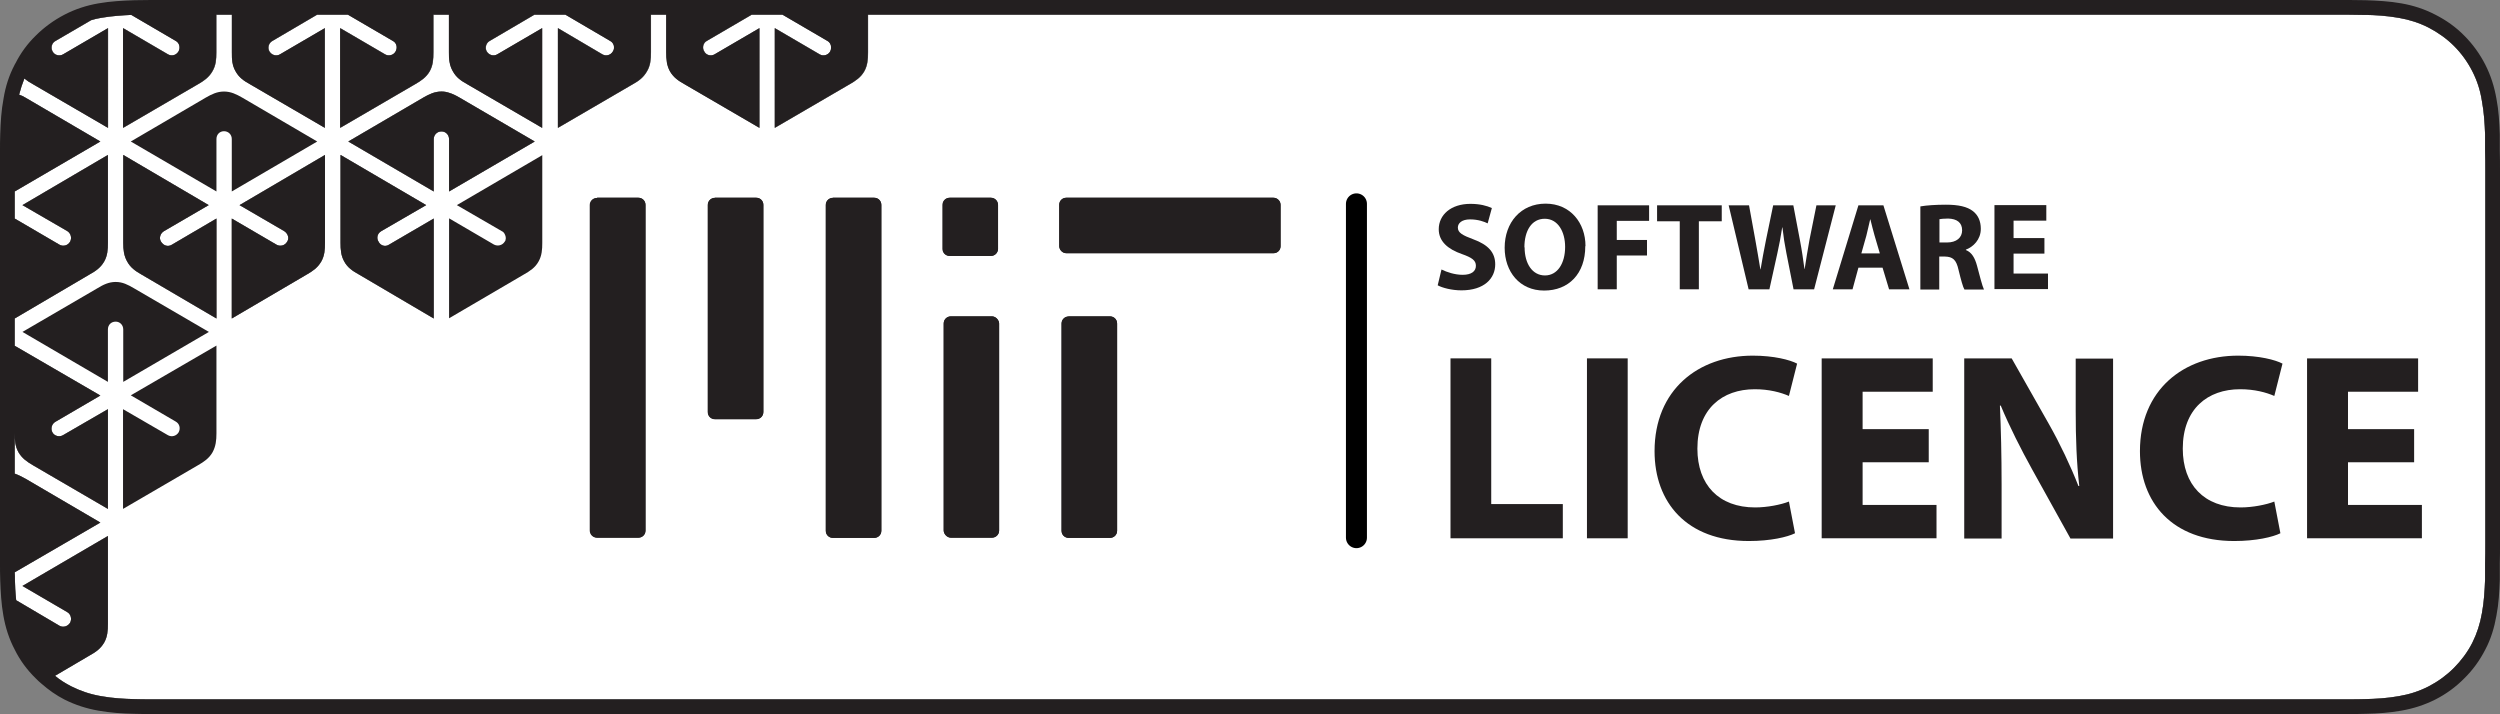 <?xml version="1.0" encoding="UTF-8"?>
<svg id="Artwork" xmlns="http://www.w3.org/2000/svg" viewBox="0 0 119.08 34.01">
  <rect x="0" y="0" width="119.08" height="34.01" fill="#808080" stroke="none"/>
  <defs>
    <style>
      .cls-1 {
        fill: #fff;
      }

      .cls-2 {
        fill: #231f20;
      }

      .cls-3 {
        fill: none;
        stroke: #000;
        stroke-linecap: round;
        stroke-miterlimit: 10;
      }
    </style>
  </defs>
  <path class="cls-2" d="M118.37,7.19v-.79c-.02-.5-.05-1.05-.15-1.58-.08-.52-.23-.98-.46-1.43-.23-.45-.52-.85-.87-1.2s-.76-.64-1.2-.87c-.45-.23-.91-.38-1.43-.47-.57-.1-1.15-.13-1.59-.14h-.14c-.21,0-.43-.01-.64-.01H41.35v1.79c0,.33-.02,.63-.18,.91-.16,.28-.41,.45-.69,.61l-3.57,2.08V1.34l2.14,1.25c.17,.1,.4,.04,.5-.14,.09-.18,.04-.41-.13-.5l-2.14-1.25h-1.47l-2.14,1.25c-.17,.09-.23,.33-.12,.5,.09,.18,.32,.24,.49,.14l2.14-1.25V6.09l-3.57-2.08c-.29-.16-.52-.32-.69-.61-.16-.29-.18-.58-.18-.91V.7h-.73v1.79c0,.33-.02,.63-.19,.91-.16,.28-.38,.45-.67,.61l-3.57,2.08V1.34l2.12,1.25c.18,.1,.39,.04,.5-.14,.11-.17,.05-.41-.13-.5l-2.13-1.25h-1.48l-2.13,1.25c-.17,.09-.24,.33-.14,.5,.11,.18,.33,.24,.5,.14l2.14-1.25V6.09l-3.57-2.08c-.29-.16-.52-.32-.68-.61-.17-.29-.19-.58-.19-.91V.7h-.74v1.79c0,.33-.02,.63-.18,.91-.16,.28-.41,.45-.69,.61l-3.57,2.08V1.34l2.14,1.25c.17,.1,.4,.04,.5-.14,.1-.18,.05-.41-.13-.5l-2.14-1.25h-1.47l-2.13,1.25c-.18,.1-.24,.33-.14,.5,.11,.18,.33,.24,.5,.14l2.14-1.25V6.09l-3.57-2.08c-.29-.16-.52-.32-.68-.61-.17-.29-.18-.58-.18-.91V.7h-.74v1.79c0,.33-.02,.63-.19,.91-.16,.28-.4,.45-.68,.61l-3.57,2.08V1.34l2.14,1.25c.18,.1,.39,.04,.5-.14,.1-.18,.04-.41-.13-.5L6.26,.71c-.41,.02-.93,.05-1.44,.14-.16,.03-.32,.06-.47,.11h0l-1.7,.99c-.18,.09-.24,.33-.14,.5,.09,.18,.33,.24,.5,.14l2.14-1.25V6.09L1.57,4.01c-.15-.08-.29-.17-.41-.27-.1,.25-.18,.5-.25,.77,.1,.03,.2,.08,.3,.14l3.57,2.09L.7,9.12v1.29l2.14,1.25c.17,.09,.39,.04,.5-.15,.09-.17,.04-.39-.13-.5l-2.14-1.24,4.07-2.39v4.18c0,.33-.02,.62-.18,.9-.17,.29-.4,.45-.69,.61L.7,15.17v1.3l4.08,2.37-2.14,1.25c-.18,.1-.24,.34-.14,.51,.09,.17,.33,.23,.5,.13l2.14-1.24v4.75l-3.57-2.08c-.29-.17-.52-.33-.69-.62-.16-.29-.18-.57-.18-.91v1.93c.17,.06,.33,.14,.51,.24l3.57,2.09L.7,27.26c.01,.11,.01,.22,.01,.34,0,.28,.02,.63,.06,.99l2.07,1.22c.17,.09,.39,.03,.5-.15,.09-.17,.04-.4-.13-.5l-2.14-1.25,4.07-2.38v4.18c0,.32-.02,.62-.18,.9-.17,.29-.4,.45-.69,.61l-1.65,.97c.24,.2,.5,.36,.77,.5,.44,.22,.9,.38,1.43,.47,.55,.1,1.11,.13,1.59,.14,.26,.01,.51,.01,.77,.01H111.89c.26,0,.52,0,.77-.01,.48-.01,1.05-.04,1.6-.14,.53-.09,.98-.24,1.43-.47,.44-.23,.84-.52,1.19-.87,.35-.35,.65-.75,.88-1.2,.22-.44,.37-.9,.46-1.42,.1-.53,.13-1.09,.15-1.61v-.76c.01-.31,.01-.62,.01-.93V8.11c0-.31,0-.61-.01-.92ZM10.31,15.17l-3.58-2.1c-.28-.16-.51-.32-.67-.61-.16-.28-.19-.57-.19-.9V7.38l4.07,2.39-2.13,1.24c-.17,.1-.25,.33-.14,.5,.11,.19,.33,.26,.51,.15l2.13-1.25v4.76Zm5.17-3.61c0,.33-.02,.62-.18,.9-.17,.29-.4,.45-.68,.61l-3.58,2.1v-4.76l2.14,1.25c.17,.09,.39,.04,.5-.15,.11-.17,.03-.39-.14-.5l-2.13-1.24,4.07-2.39v4.18Zm5.18,3.61l-3.57-2.1c-.29-.16-.53-.32-.69-.61-.16-.28-.18-.57-.18-.9V7.38l4.08,2.39-2.14,1.24s-.06,.04-.08,.06c-.12,.12-.14,.3-.05,.44,.09,.19,.32,.26,.49,.15l2.14-1.25v4.76Zm.37-8.91c-.21,0-.37,.16-.37,.37v2.49l-4.07-2.38,3.57-2.09c.28-.16,.54-.29,.87-.29,.13,0,.24,.02,.36,.06,.17,.05,.33,.13,.5,.23l3.58,2.09-4.08,2.38v-2.49c0-.21-.16-.37-.36-.37Z"/>
  <path class="cls-1" d="M118.37,7.19v-.79c-.02-.5-.05-1.05-.15-1.58-.08-.52-.23-.98-.46-1.43-.23-.45-.52-.85-.87-1.2s-.76-.64-1.2-.87c-.45-.23-.91-.38-1.43-.47-.57-.1-1.15-.13-1.59-.14h-.14c-.21,0-.43-.01-.64-.01H41.35v1.79c0,.33-.02,.63-.18,.91-.16,.28-.41,.45-.69,.61l-3.57,2.08V1.34l2.14,1.25c.17,.1,.4,.04,.5-.14,.09-.18,.04-.41-.13-.5l-2.14-1.25h-1.47l-2.14,1.25c-.17,.09-.23,.33-.12,.5,.09,.18,.32,.24,.49,.14l2.14-1.25V6.09l-3.57-2.08c-.29-.16-.52-.32-.69-.61-.16-.29-.18-.58-.18-.91V.7h-.73v1.79c0,.33-.02,.63-.19,.91-.16,.28-.38,.45-.67,.61l-3.57,2.08V1.34l2.12,1.25c.18,.1,.39,.04,.5-.14,.11-.17,.05-.41-.13-.5l-2.13-1.25h-1.48l-2.13,1.25c-.17,.09-.24,.33-.14,.5,.11,.18,.33,.24,.5,.14l2.14-1.25V6.09l-3.57-2.08c-.29-.16-.52-.32-.68-.61-.17-.29-.19-.58-.19-.91V.7h-.74v1.79c0,.33-.02,.63-.18,.91-.16,.28-.41,.45-.69,.61l-3.57,2.08V1.34l2.14,1.25c.17,.1,.4,.04,.5-.14,.1-.18,.05-.41-.13-.5l-2.14-1.25h-1.47l-2.13,1.25c-.18,.1-.24,.33-.14,.5,.11,.18,.33,.24,.5,.14l2.14-1.25V6.09l-3.57-2.08c-.29-.16-.52-.32-.68-.61-.17-.29-.18-.58-.18-.91V.7h-.74v1.79c0,.33-.02,.63-.19,.91-.16,.28-.4,.45-.68,.61l-3.57,2.08V1.34l2.14,1.25c.18,.1,.39,.04,.5-.14,.1-.18,.04-.41-.13-.5L6.26,.71c-.41,.02-.93,.05-1.44,.14-.16,.03-.32,.06-.47,.11h0l-1.7,.99c-.18,.09-.24,.33-.14,.5,.09,.18,.33,.24,.5,.14l2.14-1.25V6.09L1.57,4.01c-.15-.08-.29-.17-.41-.27-.1,.25-.18,.5-.25,.77,.1,.03,.2,.08,.3,.14l3.57,2.09L.7,9.12v1.29l2.14,1.25c.17,.09,.39,.04,.5-.15,.09-.17,.04-.39-.13-.5l-2.14-1.24,4.07-2.39v4.18c0,.33-.02,.62-.18,.9-.17,.29-.4,.45-.69,.61L.7,15.17v1.3l4.08,2.37-2.14,1.25c-.18,.1-.24,.34-.14,.51,.09,.17,.33,.23,.5,.13l2.14-1.24v4.75l-3.57-2.08c-.29-.17-.52-.33-.69-.62-.16-.29-.18-.57-.18-.91v1.93c.17,.06,.33,.14,.51,.24l3.57,2.09L.7,27.26c.01,.11,.01,.22,.01,.34,0,.28,.02,.63,.06,.99l2.07,1.22c.17,.09,.39,.03,.5-.15,.09-.17,.04-.4-.13-.5l-2.14-1.25,4.07-2.38v4.18c0,.32-.02,.62-.18,.9-.17,.29-.4,.45-.69,.61l-1.65,.97c.24,.2,.5,.36,.77,.5,.44,.22,.9,.38,1.43,.47,.55,.1,1.11,.13,1.59,.14,.26,.01,.51,.01,.77,.01H111.89c.26,0,.52,0,.77-.01,.48-.01,1.05-.04,1.6-.14,.53-.09,.98-.24,1.43-.47,.44-.23,.84-.52,1.19-.87,.35-.35,.65-.75,.88-1.2,.22-.44,.37-.9,.46-1.42,.1-.53,.13-1.09,.15-1.61v-.76c.01-.31,.01-.62,.01-.93V8.11c0-.31,0-.61-.01-.92ZM10.31,15.17l-3.58-2.1c-.28-.16-.51-.32-.67-.61-.16-.28-.19-.57-.19-.9V7.38l4.07,2.39-2.13,1.24c-.17,.1-.25,.33-.14,.5,.11,.19,.33,.26,.51,.15l2.13-1.25v4.76Zm5.17-3.61c0,.33-.02,.62-.18,.9-.17,.29-.4,.45-.68,.61l-3.58,2.1v-4.76l2.14,1.25c.17,.09,.39,.04,.5-.15,.11-.17,.03-.39-.14-.5l-2.13-1.24,4.07-2.39v4.18Zm5.18,3.61l-3.57-2.1c-.29-.16-.53-.32-.69-.61-.16-.28-.18-.57-.18-.9V7.38l4.08,2.39-2.14,1.24s-.06,.04-.08,.06c-.12,.12-.14,.3-.05,.44,.09,.19,.32,.26,.49,.15l2.14-1.25v4.76Zm.37-8.91c-.21,0-.37,.16-.37,.37v2.49l-4.07-2.38,3.57-2.09c.28-.16,.54-.29,.87-.29,.13,0,.24,.02,.36,.06,.17,.05,.33,.13,.5,.23l3.58,2.09-4.08,2.38v-2.49c0-.21-.16-.37-.36-.37Z"/>
  <path class="cls-2" d="M50.79,9.42h9.87c.19,0,.34,.15,.34,.34v1.97c0,.18-.15,.33-.33,.33h-9.87c-.19,0-.34-.15-.34-.34v-1.97c0-.18,.15-.33,.33-.33Z"/>
  <path class="cls-2" d="M50.9,15.07h1.97c.19,0,.34,.15,.34,.34v9.87c0,.19-.15,.34-.34,.34h-1.97c-.18,0-.33-.15-.33-.33V15.41c0-.19,.15-.34,.34-.34Z"/>
  <rect class="cls-2" x="44.95" y="15.07" width="2.64" height="10.54" rx=".34" ry=".34"/>
  <path class="cls-2" d="M45.23,9.42h1.97c.19,0,.34,.15,.34,.34v2.1c0,.18-.15,.33-.33,.33h-1.97c-.18,0-.33-.15-.33-.33v-2.11c0-.18,.15-.33,.33-.33Z"/>
  <path class="cls-2" d="M39.67,9.42h1.97c.19,0,.34,.15,.34,.34v15.52c0,.19-.15,.34-.34,.34h-1.97c-.19,0-.34-.15-.34-.34V9.76c0-.18,.15-.33,.33-.33Z"/>
  <path class="cls-2" d="M34.05,9.42h1.97c.19,0,.34,.15,.34,.34v9.87c0,.19-.15,.34-.34,.34h-1.97c-.19,0-.34-.15-.34-.34V9.76c0-.18,.15-.33,.33-.33Z"/>
  <path class="cls-2" d="M28.44,9.42h1.97c.18,0,.33,.15,.33,.33v15.52c0,.19-.15,.34-.34,.34h-1.97c-.19,0-.34-.15-.34-.34V9.76c0-.18,.15-.33,.33-.33Z"/>
  <rect class="cls-2" x="44.95" y="15.07" width="2.64" height="10.54" rx=".34" ry=".34"/>
  <path class="cls-2" d="M50.9,15.07h1.97c.19,0,.34,.15,.34,.34v9.87c0,.19-.15,.34-.34,.34h-1.97c-.19,0-.34-.15-.34-.34V15.41c0-.18,.15-.33,.33-.33Z"/>
  <path class="cls-2" d="M45.23,9.42h1.97c.18,0,.33,.15,.33,.33v2.1c0,.19-.15,.34-.34,.34h-1.97c-.18,0-.33-.15-.33-.33v-2.1c0-.19,.15-.34,.34-.34Z"/>
  <rect class="cls-2" x="50.45" y="9.42" width="10.54" height="2.64" rx=".33" ry=".33"/>
  <path class="cls-2" d="M28.44,9.42h1.97c.19,0,.34,.15,.34,.34v15.52c0,.18-.15,.33-.33,.33h-1.97c-.18,0-.33-.15-.33-.33V9.76c0-.18,.15-.33,.33-.33Z"/>
  <path class="cls-2" d="M39.67,9.42h1.97c.19,0,.34,.15,.34,.34v15.52c0,.19-.15,.34-.34,.34h-1.97c-.18,0-.33-.15-.33-.33V9.76c0-.19,.15-.34,.34-.34Z"/>
  <path class="cls-2" d="M34.06,9.42h1.97c.18,0,.33,.15,.33,.33v9.87c0,.19-.15,.34-.34,.34h-1.97c-.18,0-.33-.15-.33-.33V9.76c0-.19,.15-.34,.34-.34Z"/>
  <path class="cls-2" d="M10.31,10.41v4.76l-3.58-2.1c-.28-.16-.51-.32-.67-.61-.16-.28-.19-.57-.19-.9V7.38l4.07,2.39-2.13,1.24c-.17,.1-.25,.33-.14,.5,.11,.19,.33,.26,.51,.15l2.13-1.25Z"/>
  <path class="cls-2" d="M11.04,9.12v-2.5c0-.21-.16-.37-.37-.37s-.36,.16-.36,.37v2.5l-4.08-2.38,3.57-2.09c.28-.16,.54-.29,.87-.29s.59,.13,.87,.29l3.57,2.09-4.07,2.38Z"/>
  <path class="cls-2" d="M15.48,7.38v4.18c0,.33-.02,.62-.18,.9-.17,.29-.4,.45-.68,.61l-3.58,2.1v-4.76l2.14,1.25c.17,.09,.39,.04,.5-.15,.11-.17,.03-.39-.14-.5l-2.13-1.24,4.07-2.39Z"/>
  <path class="cls-2" d="M20.66,10.41v4.76l-3.57-2.1c-.29-.16-.53-.32-.69-.61-.16-.28-.18-.57-.18-.9V7.38l4.08,2.39-2.14,1.24s-.06,.04-.08,.06c-.12,.12-.14,.3-.05,.44,.09,.19,.32,.26,.49,.15l2.14-1.25Z"/>
  <path class="cls-2" d="M25.83,7.38v4.18c0,.33-.02,.62-.18,.9-.16,.29-.41,.45-.69,.61l-3.57,2.09v-4.76l2.14,1.25c.18,.09,.4,.04,.51-.14,.02-.03,.04-.05,.04-.09,.03-.09,0-.19-.04-.27-.03-.06-.07-.11-.14-.14l-2.14-1.24,4.07-2.38Z"/>
  <path class="cls-2" d="M5.87,18.19v-2.5c0-.21-.16-.37-.36-.37-.22,0-.37,.16-.37,.37v2.5L1.07,15.81l3.57-2.08c.28-.17,.54-.3,.87-.3s.58,.13,.87,.3l3.57,2.08-4.08,2.38Z"/>
  <path class="cls-2" d="M10.31,16.47v4.17c0,.33-.03,.62-.19,.91-.16,.28-.41,.45-.69,.61l-3.57,2.08v-4.75l2.14,1.24c.18,.1,.4,.04,.51-.14,.1-.19,.04-.41-.14-.51l-2.14-1.25,4.08-2.37Z"/>
  <path class="cls-2" d="M119.07,7.18v-.78c-.02-.57-.05-1.14-.16-1.7-.1-.57-.27-1.11-.53-1.62-.26-.51-.6-.98-1-1.38-.4-.41-.87-.74-1.38-1-.52-.27-1.05-.44-1.62-.54-.56-.1-1.13-.13-1.7-.15-.26,0-.52-.01-.78-.01H7.18c-.26,0-.52,.01-.78,.01-.57,.02-1.14,.05-1.71,.15-.57,.1-1.1,.27-1.62,.54-.5,.26-.97,.6-1.37,1-.39,.38-.72,.83-.96,1.31-.02,.02-.03,.05-.04,.07-.27,.51-.44,1.05-.53,1.61C.06,5.26,.03,5.83,.01,6.4c-.01,.26-.01,.52-.01,.78V26.84c0,.26,0,.52,.01,.78,.02,.57,.05,1.14,.15,1.7,.1,.57,.27,1.11,.54,1.62,.25,.51,.59,.97,1,1.37,.09,.09,.18,.18,.27,.25,.34,.3,.71,.56,1.1,.76,.52,.26,1.05,.43,1.62,.53,.57,.1,1.14,.14,1.7,.15,.27,.01,.53,.01,.79,.01H111.9c.26,0,.52,0,.78-.01,.57-.01,1.14-.05,1.7-.15,.57-.1,1.1-.27,1.62-.53,.51-.26,.98-.6,1.38-1.01,.4-.39,.74-.86,1-1.37,.27-.51,.43-1.05,.53-1.62,.11-.56,.14-1.13,.16-1.7v-.78c.01-.31,.01-.62,.01-.93V8.11c0-.31,0-.62-.01-.93Zm-.69,18.72c0,.31,0,.62-.01,.93v.76c-.02,.52-.05,1.08-.15,1.61-.09,.52-.24,.98-.46,1.42-.23,.45-.53,.85-.88,1.2-.35,.35-.75,.64-1.19,.87-.45,.23-.9,.38-1.43,.47-.55,.1-1.12,.13-1.6,.14-.25,.01-.51,.01-.77,.01H7.18c-.26,0-.51,0-.77-.01-.48-.01-1.04-.04-1.59-.14-.53-.09-.99-.25-1.43-.47-.27-.14-.53-.3-.77-.5l1.65-.97c.29-.16,.52-.32,.69-.61,.16-.28,.18-.58,.18-.9v-4.18l-4.07,2.38,2.14,1.25c.17,.1,.22,.33,.13,.5-.11,.18-.33,.24-.5,.15l-2.07-1.22c-.04-.36-.05-.71-.06-.99,0-.12,0-.23-.01-.34l4.08-2.37-3.57-2.09c-.18-.1-.34-.18-.51-.24v-1.93c0,.34,.02,.62,.18,.91,.17,.29,.4,.45,.69,.62l3.57,2.08v-4.75l-2.14,1.24c-.17,.1-.41,.04-.5-.13-.1-.17-.04-.41,.14-.51l2.14-1.25L.7,16.47v-1.3l3.57-2.1c.29-.16,.52-.32,.69-.61,.16-.28,.18-.57,.18-.9V7.38L1.07,9.77l2.14,1.24c.17,.11,.22,.33,.13,.5-.11,.19-.33,.24-.5,.15l-2.14-1.25v-1.29l4.08-2.38L1.21,4.65c-.1-.06-.2-.11-.3-.14,.07-.27,.15-.52,.25-.77,.12,.1,.26,.19,.41,.27l3.57,2.08V1.34l-2.14,1.25c-.17,.1-.41,.04-.5-.14-.1-.17-.04-.41,.14-.5l1.7-.99h0c.15-.05,.31-.08,.47-.11,.51-.09,1.03-.12,1.44-.14l2.12,1.24c.17,.09,.23,.32,.13,.5-.11,.18-.32,.24-.5,.14l-2.14-1.25V6.09l3.57-2.08c.28-.16,.52-.33,.68-.61,.17-.28,.19-.58,.19-.91V.7h.74v1.79c0,.33,.01,.62,.18,.91,.16,.29,.39,.45,.68,.61l3.57,2.08V1.34l-2.14,1.25c-.17,.1-.39,.04-.5-.14-.1-.17-.04-.4,.14-.5l2.13-1.25h1.47l2.14,1.25c.18,.09,.23,.32,.13,.5-.1,.18-.33,.24-.5,.14l-2.14-1.25V6.09l3.57-2.08c.28-.16,.53-.33,.69-.61,.16-.28,.18-.58,.18-.91V.7h.74v1.79c0,.33,.02,.62,.19,.91,.16,.29,.39,.45,.68,.61l3.57,2.08V1.34l-2.14,1.25c-.17,.1-.39,.04-.5-.14-.1-.17-.03-.41,.14-.5l2.13-1.25h1.48l2.13,1.25c.18,.09,.24,.33,.13,.5-.11,.18-.32,.24-.5,.14l-2.12-1.25V6.09l3.57-2.08c.29-.16,.51-.33,.67-.61,.17-.28,.19-.58,.19-.91V.7h.73v1.79c0,.33,.02,.62,.18,.91,.17,.29,.4,.45,.69,.61l3.57,2.08V1.34l-2.14,1.25c-.17,.1-.4,.04-.49-.14-.11-.17-.05-.41,.12-.5l2.14-1.25h1.47l2.14,1.25c.17,.09,.22,.32,.13,.5-.1,.18-.33,.24-.5,.14l-2.14-1.25V6.09l3.57-2.08c.28-.16,.53-.33,.69-.61,.16-.28,.18-.58,.18-.91V.7H111.89c.21,0,.43,.01,.64,.01h.14c.44,0,1.02,.04,1.59,.14,.52,.09,.98,.24,1.43,.47,.44,.23,.85,.52,1.2,.87s.64,.75,.87,1.2c.23,.45,.38,.91,.46,1.43,.1,.53,.13,1.08,.15,1.58v.79c.01,.31,.01,.61,.01,.92V25.9Z"/>
  <path class="cls-2" d="M21.39,9.12v-2.49c0-.21-.16-.37-.36-.37-.21,0-.37,.16-.37,.37v2.49l-4.07-2.38,3.57-2.09c.28-.16,.54-.29,.87-.29,.13,0,.24,.02,.36,.06,.17,.05,.33,.13,.5,.23l3.58,2.09-4.08,2.38Z"/>
  <g>
    <path class="cls-2" d="M68.67,12.84c.24,.12,.62,.25,1,.25,.42,0,.63-.17,.63-.43s-.19-.39-.67-.56c-.66-.23-1.1-.6-1.1-1.18,0-.68,.57-1.21,1.51-1.21,.45,0,.78,.09,1.02,.2l-.2,.73c-.16-.08-.45-.19-.84-.19s-.58,.18-.58,.39c0,.25,.23,.37,.74,.56,.71,.26,1.04,.63,1.04,1.19,0,.67-.52,1.24-1.61,1.24-.46,0-.91-.12-1.13-.24l.18-.75Z"/>
    <path class="cls-2" d="M75.51,11.73c0,1.31-.79,2.11-1.96,2.11s-1.88-.9-1.88-2.04c0-1.2,.77-2.1,1.95-2.1s1.9,.92,1.9,2.02Zm-2.89,.05c0,.78,.37,1.34,.97,1.34s.96-.58,.96-1.36c0-.72-.34-1.34-.97-1.34s-.97,.58-.97,1.36Z"/>
    <path class="cls-2" d="M76.1,9.78h2.45v.74h-1.54v.91h1.44v.74h-1.44v1.61h-.91v-4Z"/>
    <path class="cls-2" d="M80,10.54h-1.07v-.76h3.08v.76h-1.09v3.24h-.91v-3.24Z"/>
    <path class="cls-2" d="M83.29,13.78l-.95-4h.97l.3,1.65c.09,.48,.17,.99,.24,1.4h.01c.07-.43,.16-.91,.26-1.41l.34-1.64h.96l.32,1.69c.09,.47,.15,.9,.21,1.34h.01c.06-.44,.15-.91,.23-1.39l.33-1.64h.92l-1.03,4h-.98l-.34-1.72c-.08-.4-.14-.78-.19-1.23h-.01c-.07,.45-.14,.83-.23,1.23l-.38,1.72h-.99Z"/>
    <path class="cls-2" d="M88.52,12.75l-.28,1.03h-.94l1.22-4h1.19l1.24,4h-.97l-.31-1.03h-1.15Zm1.02-.68l-.25-.85c-.07-.24-.14-.53-.2-.77h-.01c-.06,.24-.12,.54-.18,.77l-.24,.85h.88Z"/>
    <path class="cls-2" d="M91.48,9.83c.29-.05,.72-.08,1.21-.08,.59,0,1.01,.09,1.29,.31,.24,.19,.37,.47,.37,.84,0,.51-.36,.86-.71,.99v.02c.28,.11,.43,.38,.53,.75,.12,.45,.25,.97,.33,1.13h-.93c-.07-.11-.16-.44-.28-.93-.11-.5-.28-.63-.65-.64h-.27v1.57h-.9v-3.95Zm.9,1.72h.36c.45,0,.72-.23,.72-.58,0-.37-.25-.55-.67-.56-.22,0-.34,.02-.41,.03v1.1Z"/>
    <path class="cls-2" d="M97.38,12.08h-1.47v.95h1.64v.74h-2.55v-4h2.47v.74h-1.56v.83h1.47v.74Z"/>
    <path class="cls-2" d="M69.09,17.07h1.94v6.94h3.41v1.63h-5.35v-8.57Z"/>
    <path class="cls-2" d="M77.53,17.07v8.57h-1.94v-8.57h1.94Z"/>
    <path class="cls-2" d="M85.5,25.4c-.36,.18-1.16,.37-2.2,.37-2.96,0-4.49-1.84-4.49-4.28,0-2.92,2.08-4.55,4.68-4.55,1,0,1.77,.2,2.11,.38l-.39,1.54c-.39-.17-.94-.32-1.63-.32-1.54,0-2.73,.93-2.73,2.83,0,1.72,1.02,2.8,2.75,2.8,.58,0,1.23-.13,1.61-.28l.29,1.51Z"/>
    <path class="cls-2" d="M91.87,22.02h-3.15v2.03h3.52v1.59h-5.47v-8.57h5.29v1.59h-3.34v1.78h3.15v1.58Z"/>
    <path class="cls-2" d="M93.56,25.64v-8.57h2.26l1.78,3.14c.51,.9,1.02,1.97,1.4,2.94h.04c-.13-1.13-.17-2.29-.17-3.57v-2.5h1.78v8.57h-2.03l-1.83-3.3c-.51-.92-1.07-2.02-1.49-3.03h-.04c.05,1.14,.08,2.35,.08,3.75v2.58h-1.78Z"/>
    <path class="cls-2" d="M108.62,25.4c-.36,.18-1.16,.37-2.2,.37-2.96,0-4.49-1.84-4.49-4.28,0-2.92,2.08-4.55,4.68-4.55,1,0,1.77,.2,2.11,.38l-.39,1.54c-.39-.17-.94-.32-1.63-.32-1.54,0-2.73,.93-2.73,2.83,0,1.72,1.02,2.8,2.75,2.8,.58,0,1.23-.13,1.61-.28l.29,1.51Z"/>
    <path class="cls-2" d="M114.99,22.02h-3.15v2.03h3.52v1.59h-5.47v-8.57h5.29v1.59h-3.34v1.78h3.15v1.58Z"/>
  </g>
  <line class="cls-3" x1="64.61" y1="9.71" x2="64.61" y2="25.61"/>
</svg>
